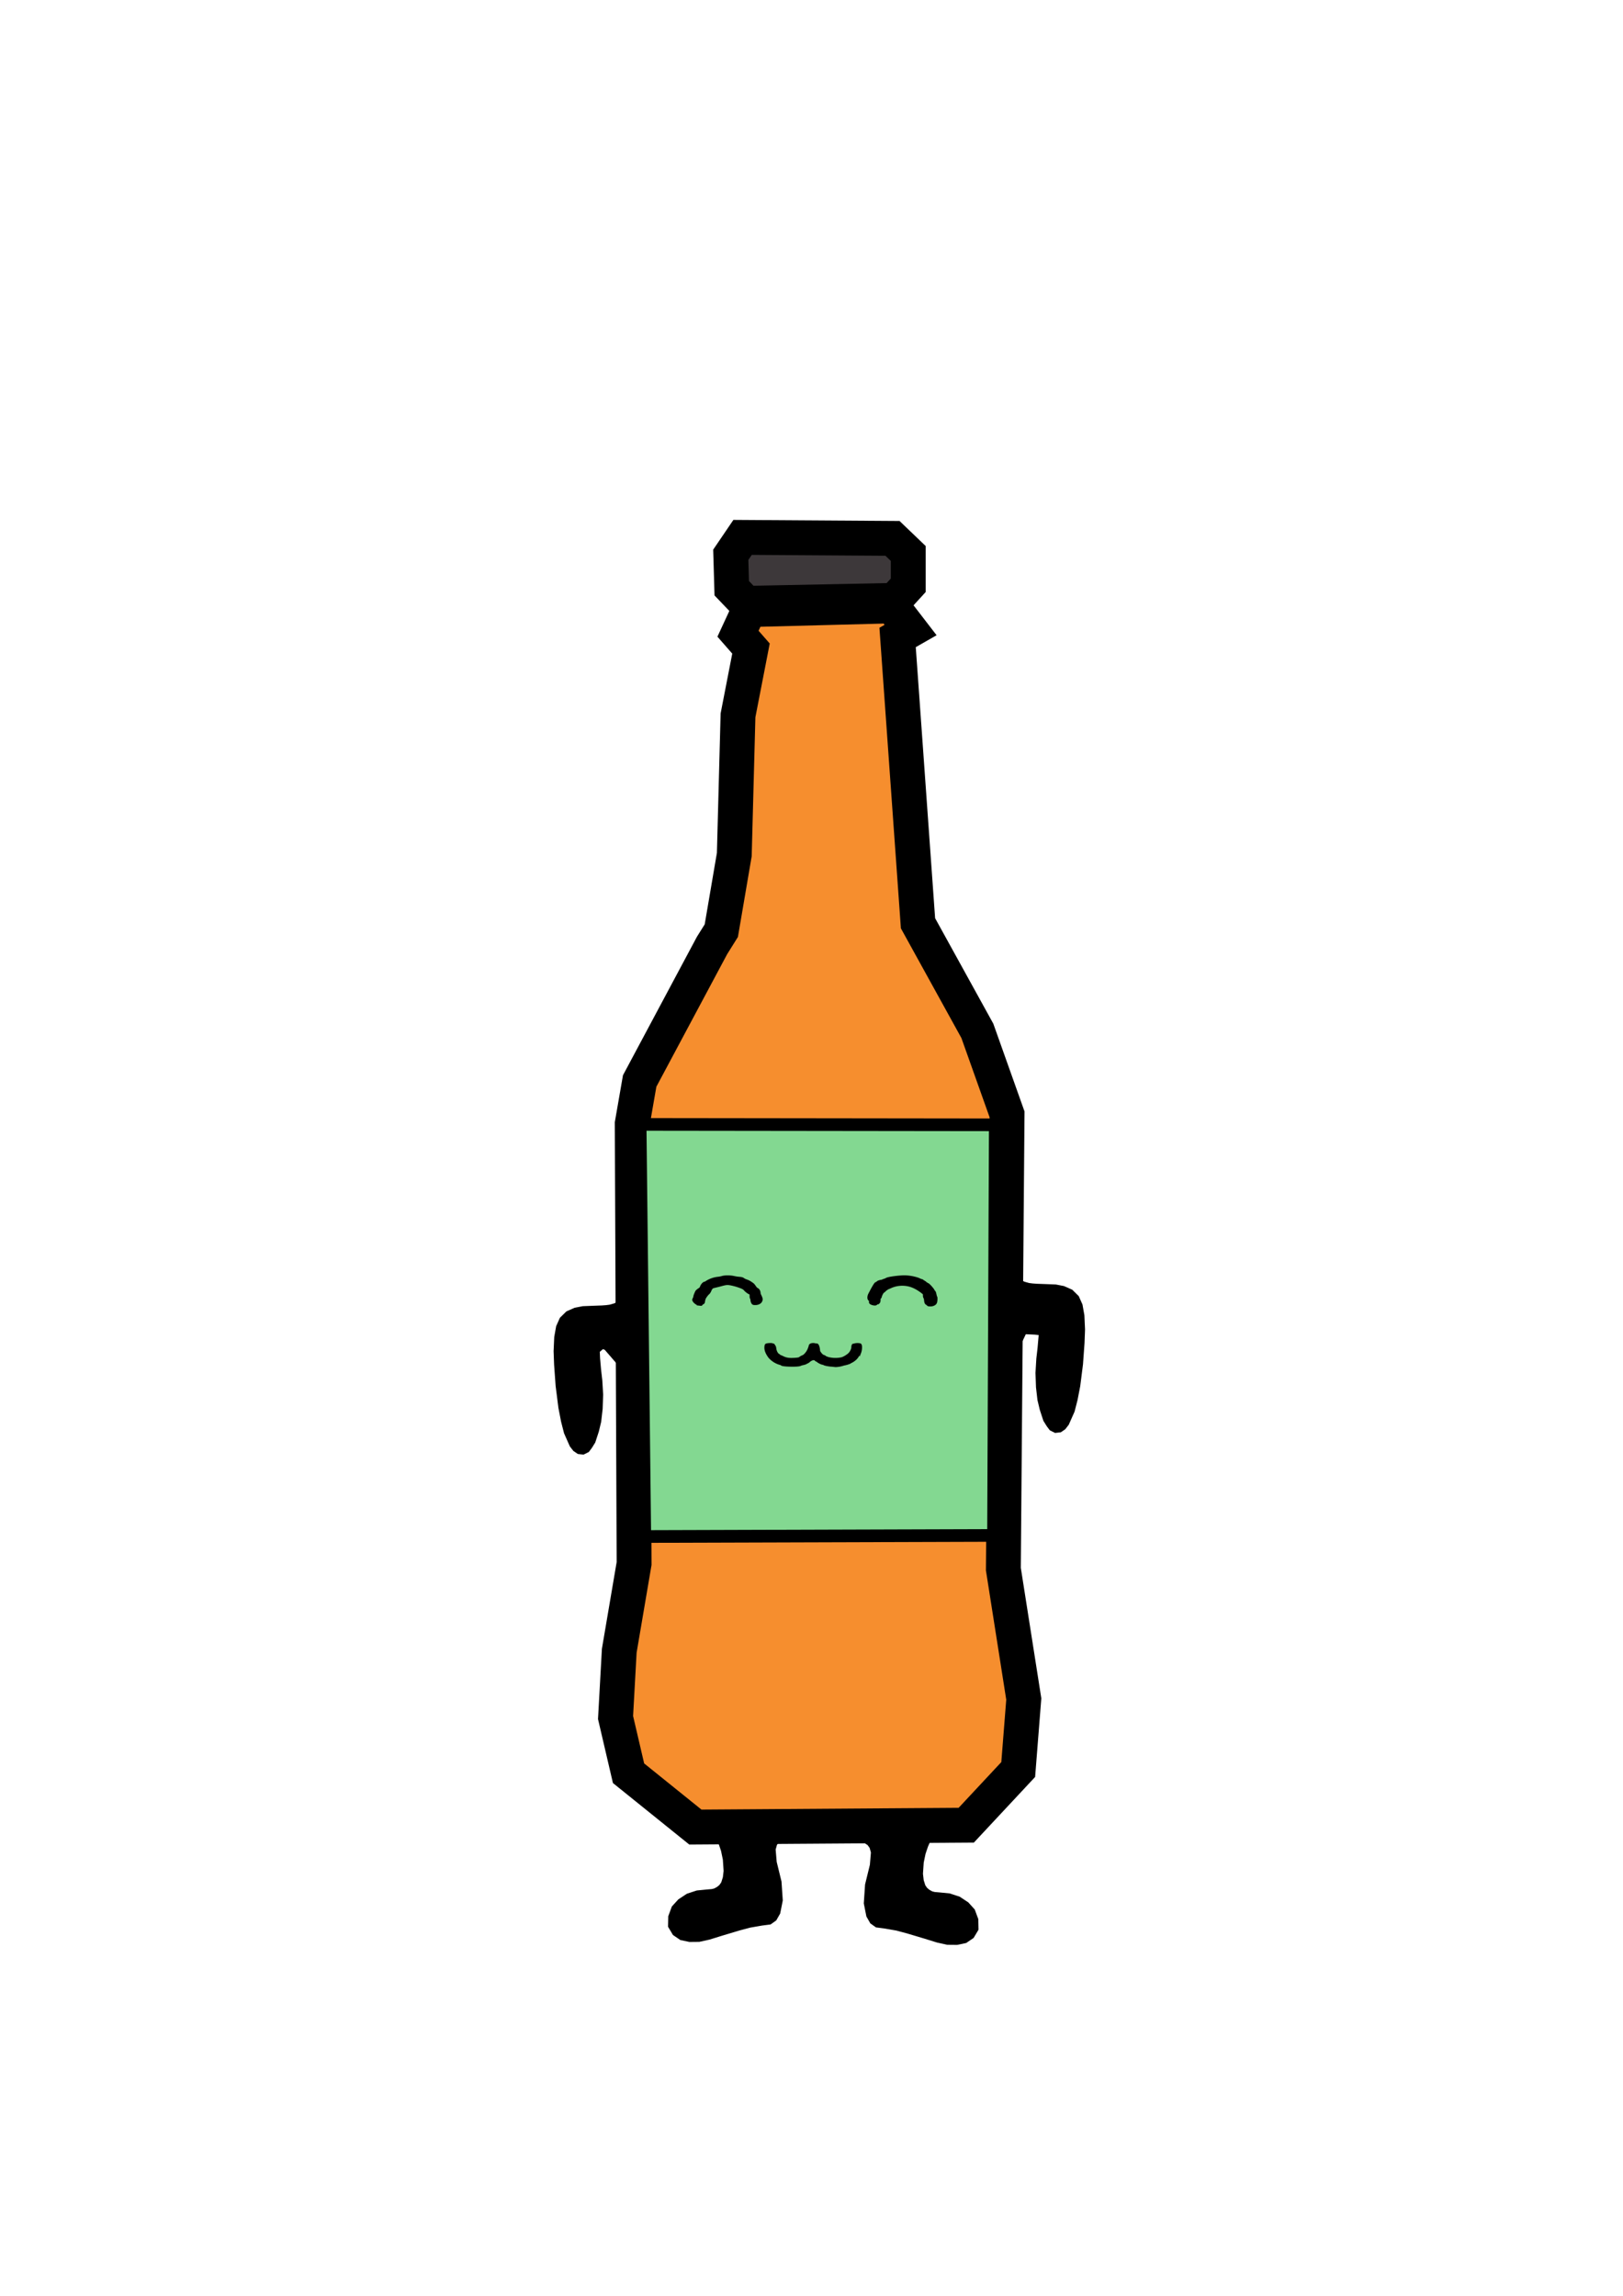 <svg xmlns="http://www.w3.org/2000/svg" width="793.701" height="1122.52" viewBox="0 0 210 297" xmlns:v="https://vecta.io/nano"><g transform="matrix(.167 0 0 -.167 -934.179 842.331)"><g transform="matrix(13.802 0 0 -13.802 5413.672 5180.56)" stroke="#000"><path d="M55.111 44.117l8.021-.208 1.042 1.354-.729.417L64.59 61.72l3.333 6.041 1.667 4.687-.208 25.52 1.146 7.291-.312 3.958-2.917 3.125-15.208.104-3.75-3.021-.729-3.125.208-3.75.833-4.896-.104-24.686.417-2.396 4.062-7.604.521-.833.729-4.271.208-7.812.729-3.75-.729-.833z" fill="#f68e2e" stroke-width="1.957"/><path d="M48.991 73.009l19.938.024-.1 23.046-19.576.061z" fill="#83d891" stroke-width=".71"/><path d="M54.946 43.764l8.323-.166.773-.847v-1.786l-.884-.847-8.415-.055-.663.976.055 1.878z" fill="#3d383a" stroke-width="1.957"/><path d="M65.154 83.096c-.008-.019-.027-.035-.043-.035-.052 0-.082-.06-.092-.184-.005-.066-.023-.137-.04-.156s-.027-.073-.024-.118c.004-.059-.009-.099-.048-.139-.218-.177-.464-.335-.732-.419a1.64 1.64 0 0 0-1.064.044l-.211.092c-.052.023-.135.081-.184.13s-.096.087-.105.085c-.021-.006-.14.228-.14.275 0 .021-.015.044-.035.052s-.035.047-.035.127-.013.125-.043.152c-.04.036-.044.034-.073-.054-.017-.051-.04-.093-.052-.093s-.014.01-.008.022.005.027-.005.033c-.023.014-.02.111.004.15s-.131.035-.227-.01c-.073-.035-.079-.045-.067-.117.011-.067.005-.081-.037-.092-.073-.019-.075-.17-.004-.304.042-.079.326-.642.371-.596s-.238.608-.211.55c.019-.04.02-.067.004-.087s-.008-.064.033-.152c.032-.068.052-.132.045-.142s.004-.019.024-.019.046-.02.059-.044.049-.05.08-.058.16-.061.184-.07c-.115-.023-.043.026-.083.071-.415-.214 1.081-.26.083-.071-.024-.024.111-.124.207-.152a.74.74 0 0 0 .151-.062c.081-.052.559-.121.936-.136.268-.003.535.038.79.122l.046.016c.007.002.033.014.058.028.035.017.072.031.11.04s.064.026.064.038.016.023.035.023.035.01.035.023.016.023.036.023.042.016.049.035.029.035.047.035c.027 0 .026.008-.007.041-.039.039-.039.041.004.049.024.005.048-.003.053-.017s.02-.026.034-.026c.037 0 .27.255.311.343.02.042.045.076.055.076s.031.06.046.134.036.145.047.158c.021.027.013.198-.014.283s-.15.146-.288.146c-.085 0-.124-.01-.133-.035zm-12.857-.006c-.108-.024-.204-.088-.268-.179-.031-.047-.031-.06 0-.12.019-.034.031-.072.036-.11s.031-.121.101-.268c.014-.031.076-.086.136-.123.08-.05.116-.09.137-.153.032-.099.132-.212.187-.213.02 0 .067-.024.103-.052a1.5 1.5 0 0 1 .603-.219 1.44 1.44 0 0 0 .267-.048c.137-.045.459-.045.651 0a2.27 2.27 0 0 0 .306.046c.11.007.173.024.216.058a.73.73 0 0 0 .179.087c.109.036.192.083.341.19.031.022.086.089.123.148s.096.12.134.136c.068.028.117.12.117.219 0 .027.026.098.058.158s.058.139.058.175c0 .141-.133.239-.324.239-.106 0-.12-.007-.152-.069-.022-.047-.034-.099-.036-.151 0-.045-.01-.083-.023-.083s-.023-.057-.023-.127v-.127l-.112-.056c-.077-.044-.147-.099-.208-.164-.084-.094-.128-.119-.347-.197a3.47 3.47 0 0 0-.461-.127c-.223-.04-.276-.034-.662.072l-.267.065c-.112.024-.151.045-.198.107-.063.083-.07.197-.18.289-.056.047-.225.269-.239.378-.009.073.033-.064.022-.064s-.021.029-.022.064c0 .13-.023.169-.087.153-.052-.013-.057-.009-.046.035.008.031.004.049-.013.046l-.108-.013zm7.37 3.424c-.141-.016-.287-.046-.325-.066a.31.31 0 0 0-.105-.038c-.047 0-.24-.098-.262-.134-.01-.016-.032-.029-.049-.029s-.049-.021-.072-.046c-.079-.087-.253-.05-.406.087-.032.029-.068.052-.08.052s-.038.014-.058.031-.099.045-.176.062a.84.84 0 0 0-.162.048c-.084.061-.959.047-1.022-.016-.018-.018-.067-.039-.109-.047-.226-.066-.428-.197-.581-.376-.135-.184-.205-.352-.205-.494 0-.074.011-.142.026-.15.048-.03.323-.042.323-.014 0 .014.016.02.035.012s.035 0 .035.021.014.04.031.047.037.065.045.142c.015.145.11.319.197.36.029.013.052.035.052.048s.017.024.036.024.075.02.122.044c.218.112.388.138.732.115.191-.013.239-.024.302-.072a.53.53 0 0 1 .133-.074c.111-.033.274-.22.348-.399.038-.093.07-.184.07-.204 0-.053.083-.087.192-.079.086.007.098.014.099.065.004.132-.009-.046.06-.046s.112.227.113.332c0 .075.179.29.254.306.038.008.081.029.095.046s.101.055.193.083a1.72 1.72 0 0 0 .772.01c.142-.041.371-.186.459-.289s.156-.261.156-.355c0-.042.009-.09.02-.107a.67.67 0 0 1 .375-.03c.048.033.038.275-.013.41l-.038.098-.077-.05c-.109-.173-.749.303-.039.115.053-.017.053-.017.02.048-.054.103-.193.229-.33.298-.036.017-.071.037-.103.059-.107.045-.219.077-.334.096-.011-.003-.032.003-.046.015a1.59 1.59 0 0 1-.403.07l-.298-.032z" paint-order="stroke fill markers" stroke-width=".176"/></g><g stroke="#000"><path d="M6378.909 4053.127l-5.683-65.304 12.196 25.582 3.065 6.701 1.239-5.55 6.183-.285 3.578-.371 2.983 7.794.637-6.286-.319-7.184-.768-8.773-.958-8.359-.638-10.777.384-10.777 1.085-9.464 1.724-7.184 2.554-7.806 2.235-3.592 1.66-2.211 2.075-1.036 2.139.241 2.011 1.382 1.979 2.556 4.15 9.36 2.171 8.462 2.043 10.535 2.108 16.614 1.181 16.407.384 10.19-.482 10.569-1.342 7.564-2.363 5.285-3.895 3.834-5.236 2.314-5.523 1.071-7.822.311-6.704.241-3.32.242-3.257.415-4.278 1.209-2.969 1.451-2.49 2.176zm-300.446-16.803l4.674-58.589-11.187 18.867-3.065 6.701 1.027-7.169-5.05 5.835-4.837 1.599-3.019-2.643-2.742-2.321.319-7.184.768-8.773.958-8.359.638-10.777-.384-10.777-1.085-9.464-1.724-7.184-2.554-7.806-2.235-3.592-1.66-2.211-2.075-1.036-2.139.241-2.011 1.382-1.98 2.556-4.15 9.361-2.171 8.462-2.043 10.535-2.108 16.614-1.181 16.407-.384 10.19.482 10.569 1.341 7.564 2.363 5.285 3.894 3.834 5.236 2.314 5.523 1.071 7.822.311 6.704.241 3.32.241 3.257.415 4.278 1.209 2.969 1.451 2.49 2.176z" stroke-width="8.501"/><path d="M6151.503 3624.454l47.266-.486-5.03-3.316-2.632-3.663-1.488-5.322.912-10.873 3.719-15.223.912-13.506-1.717-8.642-2.06-3.606-2.403-1.717-5.322-.687-9.558-1.66-8.413-2.232-13.563-4.063-9.787-3.033-7.21-1.602-6.581-.062-5.437 1.145-3.949 2.69-2.461 4.121.114 5.837 2.118 5.723 3.892 4.292 5.551 3.663 6.467 2.118 6.924.687 4.578.401 2.919.744 3.204 1.774 2.632 2.175 2.289 3.262 1.66 5.208.684 5.894-.632 9.5-1.545 7.44-2.061 6.123-1.832 4.178zm160.514-2.283l-47.266-.486 5.03-3.316 2.632-3.663 1.488-5.322-.912-10.873-3.719-15.223-.912-13.506 1.716-8.642 2.061-3.606 2.403-1.717 5.322-.687 9.558-1.66 8.413-2.232 13.563-4.063 9.787-3.033 7.21-1.602 6.582-.061 5.437 1.145 3.949 2.69 2.461 4.12-.114 5.838-2.117 5.723-3.892 4.292-5.551 3.663-6.467 2.117-6.925.687-4.578.401-2.919.744-3.204 1.774-2.632 2.175-2.29 3.262-1.66 5.208-.684 5.894.632 9.5 1.544 7.44 2.061 6.124 1.832 4.177z" stroke-width="10.36"/></g></g></svg>